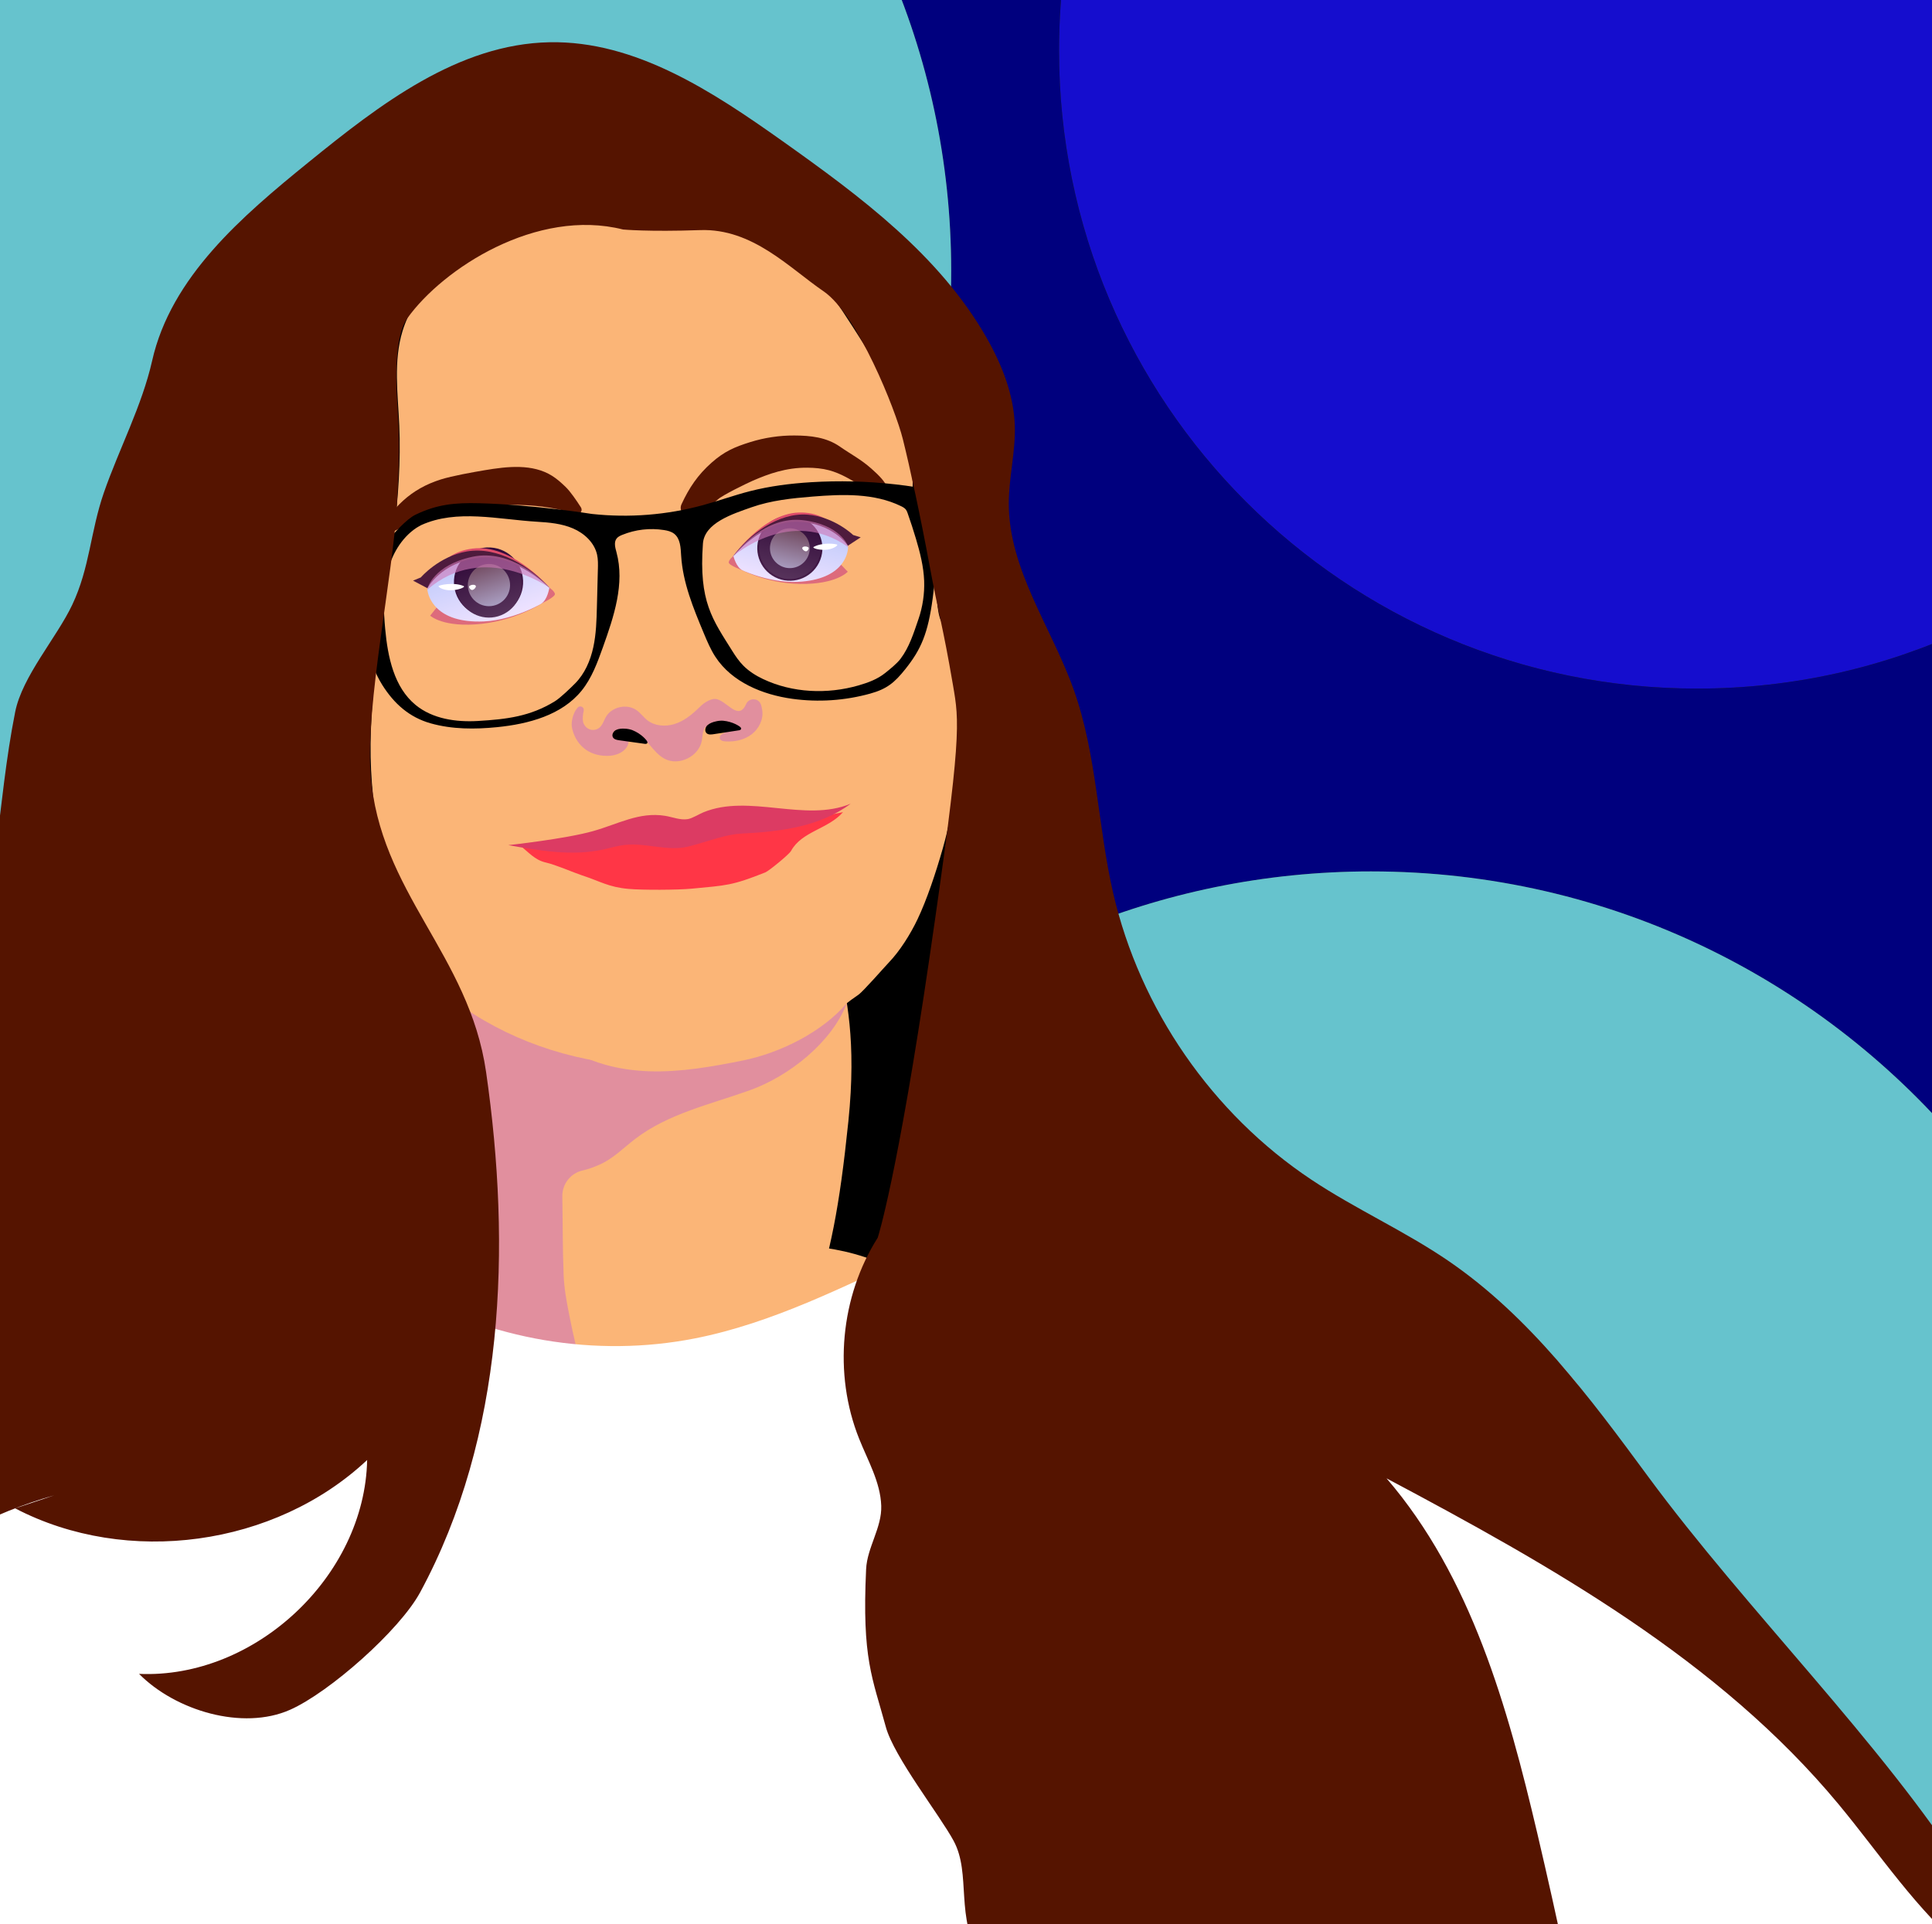 <svg width="251" height="250" viewBox="0 0 251 250" fill="none" xmlns="http://www.w3.org/2000/svg">
<rect x="0" y="0" width="251" height="250" fill="#333333" stroke="none"/>
<path d="M220.496 89.472C233.004 89.472 244.865 86.702 255.499 81.742V-4.961H138.381C137.851 -1.143 137.585 2.708 137.586 6.562C137.586 52.352 174.706 89.472 220.496 89.472Z" fill="#150DCE"/>
<path d="M220.497 89.472C174.707 89.472 137.587 52.352 137.587 6.562C137.586 2.708 137.852 -1.143 138.382 -4.961L115.114 -4.961C120.554 7.312 123.577 20.897 123.577 35.182C123.577 89.955 79.174 134.358 24.4 134.358C14.608 134.367 4.869 132.925 -4.5 130.08L-4.5 255.039H86.838C81.069 242.381 77.852 228.312 77.852 213.492C77.852 158.117 122.743 113.227 178.118 113.227C209.273 113.227 237.11 127.436 255.5 149.728V81.742C244.866 86.702 233.005 89.472 220.497 89.472Z" fill="#00007E"/>
<path d="M115.114 -4.961H-4.5V130.08C4.869 132.925 14.608 134.367 24.4 134.358C79.174 134.358 123.577 89.955 123.577 35.182C123.577 20.897 120.554 7.312 115.114 -4.961Z" fill="#66C3CD"/>
<path d="M178.118 113.227C122.742 113.227 77.852 158.118 77.852 213.493C77.852 228.313 81.067 242.381 86.838 255.039H255.499V149.728C237.109 127.436 209.273 113.227 178.118 113.227Z" fill="#66C3CD"/>
<path d="M53.082 29.043C41.069 39.847 34.847 56.752 36.998 72.767C37.821 78.899 39.777 84.821 40.921 90.902C41.949 96.365 42.32 101.943 42.208 107.499C42.096 113.01 41.513 118.557 42.323 124.009C42.835 127.45 43.89 130.786 45.053 134.065C48.829 144.72 53.819 155.671 52.076 166.838C63.348 159.679 77.245 156.763 90.444 158.789C99.414 160.164 107.904 163.699 116.743 165.757C125.882 152.988 129.59 136.947 129.754 121.246C129.919 105.544 126.768 90.008 123.264 74.702C121.381 66.472 119.391 58.265 117.21 50.11C116.426 47.195 115.593 44.221 113.849 41.76C112.21 39.445 109.865 37.732 107.503 36.16C102.858 33.069 97.9 30.327 92.506 28.905C79.328 25.43 67.738 29.52 54.111 29.047L53.082 29.043Z" fill="black"/>
<path d="M51.09 167.812C64.699 163.843 78.954 162.692 93.108 161.91C100.484 161.503 108.196 161.252 114.905 164.352C115.706 164.722 116.529 165.178 116.961 165.946C117.565 167.02 117.21 168.429 116.43 169.383C115.649 170.336 114.524 170.93 113.422 171.481C96.431 179.988 77.384 184.354 58.383 184.093C56.288 184.064 54.119 183.962 52.244 183.029C49.77 181.798 46.164 180.993 46.164 176.504C46.164 173.741 48.613 169.028 51.093 167.813" fill="#FBB577"/>
<path d="M51.339 118.039C54.26 121.113 59.726 126.814 61.114 132.681C62.503 138.548 62.276 144.662 61.939 150.681C61.698 154.999 61.343 159.514 59.053 163.182C58.07 164.756 56.77 166.103 55.48 167.437L47.994 175.179L61.124 178.338C63.382 178.881 65.644 179.425 67.942 179.762C78.082 181.25 88.327 178.662 98.248 176.095C100.419 175.533 102.756 174.864 104.111 173.079C104.775 172.205 105.134 171.142 105.476 170.099C107.886 162.721 109.045 157.079 110.219 145.696C111.307 135.145 109.929 129.52 109.047 125.204C108.999 124.968 108.944 124.719 108.78 124.54C108.406 124.133 107.74 124.327 107.227 124.531C97.54 128.429 86.621 126.849 76.306 125.209C73.37 124.743 70.413 124.271 67.624 123.245C65.893 122.609 64.236 121.762 62.455 121.282C58.861 120.311 51.339 118.039 51.339 118.039Z" fill="#FBB577"/>
<g style="mix-blend-mode:multiply" opacity="0.6">
<path d="M49.028 97.516C48.905 98.897 50.01 100.098 51.208 100.797C52.406 101.495 53.78 101.904 54.859 102.776C57.036 104.536 57.441 107.62 58.059 110.349C59.489 116.665 62.818 122.374 66.34 127.809C68.213 130.7 70.211 133.606 72.985 135.649C76.248 138.052 80.368 139.075 84.419 139.197C88.47 139.319 92.495 138.598 96.468 137.804C101.318 136.833 106.82 134.109 110.024 130.34C108.1 135.414 102.544 139.822 97.436 141.657C92.328 143.491 86.837 144.686 82.528 147.982C81.009 149.144 79.644 150.564 77.89 151.33C77.063 151.693 76.407 151.926 75.716 152.08C74.952 152.249 74.269 152.677 73.785 153.291C73.3 153.905 73.043 154.668 73.057 155.451C73.121 158.893 73.078 161.673 73.225 165.63C73.291 167.392 73.612 169.12 73.953 170.848C76.11 181.793 77.631 181.971 79.307 182.522C72.131 183.377 63.15 185.926 57.076 182.581C66.354 178.69 63.301 142.082 62.974 139.797C61.214 127.473 58.837 130.113 56.108 127.296C54.434 125.569 51.378 120.942 51.038 118.561C50.024 111.464 49.526 110.746 48.478 103.654C48.238 102.025 49.144 99.037 49.028 97.516Z" fill="#D177B8"/>
</g>
<path d="M76.569 28.209C71.671 29.149 66.703 30.113 62.234 32.328C57.764 34.544 53.778 38.203 52.307 42.975C51.089 46.925 51.691 51.167 51.871 55.299C52.676 73.677 44.918 92.375 49.729 110.132C50.564 113.215 50.927 115.327 51.531 118.466C51.822 119.977 52.819 122.406 53.395 123.832C54.25 125.954 55.966 127.607 57.74 129.046C70.859 139.672 90.418 141.566 105.33 133.653C108.083 132.193 108.927 131.013 111.508 129.265C112.127 128.845 114.89 125.672 115.497 125.039C116.905 123.572 118.275 121.391 119.194 119.464C120.41 116.921 121.582 113.403 122.48 110.25C125.533 99.536 125.201 86.422 122.276 80.724C121.674 79.55 121.62 76.386 121.659 75.153C121.699 73.855 121.629 70.398 121.6 68.991C121.554 66.758 121.499 65.939 120.895 63.974C120.716 63.392 118.575 63.854 118.579 63.245C118.607 59.366 117.243 54.919 115.882 51.582C114.563 48.35 112.664 45.391 110.777 42.452C109.027 39.728 107.243 36.963 104.805 34.831C102.628 32.927 100.003 31.596 97.292 30.589C90.766 28.177 83.713 27.555 76.865 28.791" fill="#FBB577"/>
<path d="M67.486 109.804C68.671 110.712 69.442 111.736 70.898 112.068C72.241 112.374 74.475 113.363 75.534 113.711C78.057 114.538 79.04 115.27 81.684 115.502C83.537 115.663 88.006 115.644 89.854 115.471C94.439 115.034 95.088 115.08 99.421 113.358C99.895 113.17 102.524 111.013 102.769 110.568C104.163 108.009 107.617 107.73 109.52 105.523C106.428 106.165 103.327 106.806 100.182 107.086C97.668 107.311 95.124 107.308 92.652 107.811C91.289 108.088 89.955 108.517 88.576 108.708C86.321 109.021 84.023 108.686 81.751 108.851C80.382 108.948 79.033 109.225 77.67 109.387C75.92 109.594 74.153 109.611 72.391 109.627C70.895 109.641 69.403 109.836 67.907 109.85L67.486 109.804Z" fill="#FF3646"/>
<path d="M77.053 107.99C80.314 107.071 83.045 105.466 86.39 106.002C87.361 106.157 88.416 106.604 89.382 106.429C89.945 106.328 90.849 105.771 91.377 105.552C97.324 103.094 104.576 106.906 110.517 104.43C106.528 107.426 101.346 108.07 96.365 108.311C95.348 108.36 94.324 108.596 93.343 108.868C92.025 109.236 90.743 109.668 89.416 109.999C86.744 110.665 83.931 109.48 81.196 109.785C80.225 109.893 79.286 110.186 78.332 110.392C74.294 111.259 70.105 110.534 66.039 109.813C66.042 109.813 73.428 109.014 77.053 107.99Z" fill="#DC3B63"/>
<path d="M93.278 64.882C93.886 64.325 97.061 62.781 97.817 62.453C99.891 61.556 102.138 60.744 104.904 60.772C105.85 60.78 106.801 60.861 107.714 61.104C109.231 61.51 110.591 62.347 111.925 63.17C112.979 63.823 117.879 64.996 113.207 60.891C111.79 59.644 110.673 59.11 109.124 58.035C107.367 56.813 105.325 56.593 103.179 56.586C101.247 56.579 99.325 56.867 97.48 57.441C95.423 58.082 94.089 58.665 92.458 60.108C90.654 61.703 89.523 63.395 88.548 65.502C88.548 65.509 88.541 65.516 88.539 65.522C88.111 66.438 89.069 67.379 89.976 66.937C91.084 66.398 92.439 65.651 93.278 64.882Z" fill="#551400"/>
<path d="M73.469 63.255C72.928 62.736 72.368 62.23 71.733 61.831C69.195 60.237 65.937 60.597 62.982 61.095C61.453 61.353 58.761 61.83 57.283 62.294C53.351 63.529 50.954 65.95 48.949 69.551C50.235 69.65 51.415 68.916 52.554 68.313C54.31 67.385 56.19 66.716 58.138 66.327C59.677 66.02 61.245 65.891 62.81 65.762C67.126 65.406 70.846 65.568 74.849 66.763C74.957 66.796 75.073 66.794 75.18 66.758C75.288 66.723 75.382 66.656 75.45 66.565C75.518 66.475 75.557 66.366 75.562 66.253C75.566 66.14 75.536 66.028 75.476 65.933C74.893 65.022 74.099 63.858 73.469 63.255Z" fill="#551400"/>
<path d="M109.271 73.383L110.139 74.285C110.139 74.285 108.681 75.95 103.929 75.873C99.177 75.796 95.662 73.706 95.662 73.706C95.662 73.706 101.599 77.035 109.271 73.383Z" fill="#DD6B7C"/>
<path d="M94.923 73.116C94.535 72.296 99.247 67.596 103.434 67.555C107.622 67.514 110.174 70.246 110.178 71.073C110.182 71.9 109.584 75.305 103.663 75.605C99.829 75.799 95.261 73.829 94.923 73.116Z" fill="url(#paint0_linear_1409_8026)"/>
<path d="M106.396 73.13C107.446 71.042 106.604 68.498 104.516 67.448C102.428 66.398 99.884 67.24 98.834 69.328C97.785 71.416 98.626 73.96 100.715 75.01C102.803 76.06 105.347 75.218 106.396 73.13Z" fill="url(#paint1_linear_1409_8026)"/>
<path d="M106.178 73.027C107.166 71.061 106.374 68.666 104.408 67.678C102.442 66.69 100.047 67.482 99.059 69.448C98.071 71.414 98.863 73.809 100.829 74.797C102.795 75.786 105.19 74.993 106.178 73.027Z" fill="url(#paint2_linear_1409_8026)"/>
<path style="mix-blend-mode:multiply" d="M102.616 73.819C104.044 73.819 105.201 72.661 105.201 71.234C105.201 69.806 104.044 68.648 102.616 68.648C101.189 68.648 100.031 69.806 100.031 71.234C100.031 72.661 101.189 73.819 102.616 73.819Z" fill="url(#paint3_linear_1409_8026)"/>
<path d="M95.117 72.443C95.117 72.443 99.041 66.737 103.771 66.597C108.5 66.458 109.986 70.558 109.986 70.558C109.986 70.558 108.163 67.638 103.433 67.559C99.001 67.485 95.117 72.443 95.117 72.443Z" fill="#DD4C6A"/>
<path d="M95.117 72.439C95.117 72.439 98.885 67.714 103.546 67.802C108.208 67.889 110.149 70.912 110.149 70.912L111.822 69.817L110.835 69.513C110.835 69.513 108.402 67.143 104.915 66.873C101.145 66.581 97.362 69.373 95.117 72.439Z" fill="#4E1B3D"/>
<path d="M95.282 72.25C95.282 72.25 95.652 73.766 96.493 74.116C96.493 74.116 94.627 73.446 94.673 73.061C94.718 72.677 95.282 72.25 95.282 72.25Z" fill="#DD6B7C"/>
<path d="M105.717 71.058C105.416 71.219 106.558 71.546 107.498 71.414C108.341 71.293 108.831 70.887 108.78 70.782C108.729 70.677 106.908 70.418 105.717 71.058Z" fill="white"/>
<path d="M105.01 71.117C104.709 70.929 104.286 71.007 104.23 71.178C104.175 71.349 104.528 71.662 104.734 71.634C104.94 71.606 105.177 71.226 105.01 71.117Z" fill="white"/>
<g style="mix-blend-mode:multiply" opacity="0.6">
<path d="M95.281 72.247C95.281 72.247 102.689 65.756 110.177 71.074L110.15 70.912C110.15 70.912 109.172 68.158 104.309 67.589C99.445 67.021 95.889 71.435 95.281 72.247Z" fill="#D177B8"/>
</g>
<path d="M56.713 78.957L55.887 79.996C55.887 79.996 57.591 81.609 62.6 81.055C67.609 80.502 71.114 77.945 71.114 77.945C71.114 77.945 65.175 82.05 56.713 78.957Z" fill="#DD6B7C"/>
<path d="M71.834 77.25C72.162 76.345 66.722 71.851 62.296 72.225C57.87 72.599 55.448 75.736 55.525 76.609C55.602 77.482 56.573 81.017 62.854 80.746C66.922 80.57 71.548 78.037 71.834 77.25Z" fill="url(#paint4_linear_1409_8026)"/>
<path d="M67.957 75.895C68.106 73.416 66.218 71.286 63.739 71.138C61.261 70.989 59.131 72.878 58.982 75.356C58.833 77.835 60.722 79.964 63.201 80.113C65.679 80.262 67.809 78.373 67.957 75.895Z" fill="url(#paint5_linear_1409_8026)"/>
<path d="M65.505 79.755C67.566 78.66 68.349 76.103 67.255 74.042C66.16 71.981 63.603 71.198 61.542 72.292C59.481 73.386 58.698 75.944 59.792 78.005C60.886 80.066 63.444 80.849 65.505 79.755Z" fill="url(#paint6_linear_1409_8026)"/>
<path style="mix-blend-mode:multiply" d="M63.523 78.765C65.037 78.765 66.265 77.537 66.265 76.023C66.265 74.509 65.037 73.281 63.523 73.281C62.009 73.281 60.781 74.509 60.781 76.023C60.781 77.537 62.009 78.765 63.523 78.765Z" fill="url(#paint7_linear_1409_8026)"/>
<path d="M71.561 76.551C71.561 76.551 66.852 70.917 61.844 71.24C56.836 71.563 55.676 76.04 55.676 76.04C55.676 76.04 57.31 72.776 62.296 72.222C66.966 71.702 71.561 76.551 71.561 76.551Z" fill="#DD4C6A"/>
<path d="M71.561 76.555C71.561 76.555 67.113 71.94 62.201 72.495C57.288 73.049 55.538 76.434 55.538 76.434L53.664 75.445L54.676 75.026C54.676 75.026 57.008 72.282 60.663 71.65C64.614 70.968 68.886 73.538 71.561 76.555Z" fill="#4E1B3D"/>
<path d="M71.37 76.367C71.37 76.367 71.129 78.005 70.275 78.457C70.275 78.457 72.178 77.565 72.092 77.164C72.006 76.762 71.37 76.367 71.37 76.367Z" fill="#DD6B7C"/>
<path d="M60.232 76.147C60.566 76.289 59.393 76.747 58.385 76.698C57.483 76.656 56.926 76.275 56.971 76.158C57.017 76.042 58.913 75.59 60.232 76.147Z" fill="white"/>
<path d="M60.987 76.143C61.285 75.913 61.739 75.955 61.815 76.129C61.892 76.304 61.548 76.67 61.329 76.661C61.109 76.651 60.821 76.271 60.987 76.143Z" fill="white"/>
<g style="mix-blend-mode:multiply" opacity="0.6">
<path d="M71.369 76.365C71.369 76.365 62.902 70.249 55.525 76.608L55.538 76.434C55.538 76.434 56.298 73.429 61.374 72.346C66.45 71.262 70.646 75.568 71.369 76.365Z" fill="#D177B8"/>
</g>
<g style="mix-blend-mode:multiply" opacity="0.6">
<path d="M75.056 91.935L75.031 91.963C74.443 92.619 74.124 93.862 74.339 94.716C74.941 97.109 76.856 98.377 79.284 98.199C80.419 98.116 81.71 97.377 81.662 96.24C81.289 96.074 80.858 96.161 80.451 96.129C79.996 96.094 79.464 95.773 79.62 95.282C79.661 95.164 79.732 95.059 79.826 94.978C79.921 94.896 80.035 94.841 80.157 94.817C80.922 94.643 81.723 94.725 82.436 95.051C84.046 95.814 84.787 97.785 86.37 98.606C88.217 99.566 90.823 98.277 91.182 96.227C91.294 95.586 91.253 94.831 91.736 94.392C91.938 94.209 92.203 94.113 92.466 94.044C93.106 93.879 93.772 93.843 94.427 93.936C95.081 94.03 95.71 94.253 96.278 94.591C95.389 94.68 94.53 94.964 93.763 95.422C93.683 95.467 93.617 95.533 93.571 95.612C93.526 95.692 93.503 95.782 93.504 95.874C93.519 96.208 93.883 96.305 94.18 96.327C95.38 96.419 96.637 96.168 97.604 95.452C98.571 94.736 99.198 93.514 99.033 92.322C98.999 92.079 98.949 91.839 98.881 91.604C98.596 90.635 97.265 90.606 96.897 91.55C96.861 91.644 96.815 91.735 96.761 91.821C95.733 93.481 94.34 90.966 92.965 90.817C92.639 90.782 92.143 90.935 91.644 91.258C91.261 91.505 90.894 91.867 90.566 92.184C89.699 93.016 88.706 93.756 87.555 94.098C86.403 94.44 85.072 94.331 84.122 93.599C83.614 93.208 83.238 92.663 82.717 92.288C81.469 91.391 79.482 91.82 78.715 93.152C78.372 93.75 78.227 94.506 77.487 94.767C76.715 95.038 75.928 94.563 75.748 93.764C75.666 93.395 75.729 92.854 75.835 92.335C75.857 92.238 75.845 92.136 75.803 92.045C75.76 91.955 75.689 91.881 75.6 91.835C75.511 91.789 75.409 91.774 75.311 91.792C75.213 91.811 75.123 91.861 75.056 91.935Z" fill="#D177B8"/>
</g>
<path d="M82.147 94.865C81.843 94.758 81.525 94.696 81.202 94.682C80.81 94.653 80.379 94.678 80.025 94.851C79.671 95.023 79.431 95.492 79.641 95.824C79.804 96.082 80.145 96.147 80.447 96.189L83.815 96.658C83.916 96.672 84.299 96.627 84.013 96.231C84.013 96.229 83.402 95.369 82.147 94.865Z" fill="black"/>
<path d="M93.936 93.645C93.614 93.629 93.291 93.66 92.979 93.74C92.595 93.824 92.189 93.972 91.899 94.238C91.609 94.504 91.513 95.022 91.81 95.28C92.04 95.48 92.385 95.446 92.686 95.4L96.047 94.886C96.149 94.87 96.503 94.717 96.115 94.418C96.115 94.418 95.28 93.769 93.936 93.645Z" fill="black"/>
<path d="M126.995 65.079C119.98 63.03 112.664 62.211 105.369 62.657C102.69 62.823 100.014 63.16 97.413 63.826C95.375 64.349 93.391 65.071 91.359 65.628C86.652 66.916 81.745 67.307 76.894 66.779C76.894 66.779 69.272 65.564 62.247 65.388C59.132 65.309 56.796 65.519 53.99 66.874C52.759 67.469 51.13 69.368 50.234 70.396C48.407 72.503 47.926 75.816 47.734 78.599C47.478 82.271 47.691 85.865 49.652 88.98C51.195 91.432 53.172 93.206 55.961 93.99C58.75 94.774 61.704 94.773 64.587 94.483C68.661 94.075 72.988 92.923 75.563 89.739C76.885 88.105 77.617 86.086 78.326 84.107C79.75 80.126 81.198 75.833 80.089 71.752C79.928 71.158 79.733 70.465 80.105 69.977C80.285 69.742 80.565 69.61 80.84 69.498C82.558 68.8 84.434 68.583 86.266 68.872C86.732 68.944 87.209 69.061 87.582 69.35C88.4 69.985 88.432 71.179 88.494 72.212C88.708 75.709 90.074 79.017 91.423 82.251C91.867 83.313 92.315 84.388 92.945 85.349C95.082 88.626 99.059 90.264 102.936 90.801C106.319 91.266 109.76 91.036 113.051 90.125C115.214 89.526 116.215 88.701 117.615 86.946C119.648 84.395 120.558 82.353 121.177 77.712C121.583 74.654 121.642 71.296 124.367 69.85C124.988 69.521 125.721 69.28 126.081 68.679C126.739 67.568 125.855 65.685 126.995 65.079ZM77.674 73.968C77.632 75.586 77.59 77.204 77.549 78.821C77.504 80.592 77.456 82.375 77.079 84.106C76.702 85.837 75.971 87.531 74.728 88.79C74.124 89.4 72.805 90.683 72.072 91.132C68.884 93.092 65.819 93.461 62.083 93.681C59.245 93.848 56.215 93.411 54.013 91.615C51.184 89.305 50.375 85.359 50.043 81.721C49.823 79.321 49.734 76.873 50.284 74.527C50.835 72.18 52.093 69.92 54.101 68.586C54.101 68.586 54.577 68.295 54.729 68.226C59.344 66.134 64.713 67.49 69.771 67.792C71.363 67.886 72.985 68.031 74.45 68.664C75.915 69.296 77.217 70.503 77.569 72.059C77.708 72.682 77.692 73.329 77.676 73.968H77.674ZM119.314 80.475C118.698 82.268 118.132 84.108 116.985 85.615C116.512 86.237 115.599 86.968 114.991 87.454C113.993 88.255 112.777 88.703 111.547 89.058C107.476 90.234 102.947 90.042 99.119 88.225C98.193 87.785 97.306 87.228 96.584 86.502C96.03 85.944 95.579 85.291 95.163 84.626C92.577 80.48 90.772 78.22 91.322 70.636C91.516 67.957 95.119 66.796 97.654 65.908C100.189 65.019 102.892 64.737 105.569 64.522C109.46 64.208 113.557 64.058 117.065 65.769C117.305 65.886 117.549 66.019 117.706 66.235C117.799 66.376 117.871 66.53 117.92 66.692C118.306 67.784 118.664 68.885 118.995 69.996C119.528 71.785 119.993 73.613 120.064 75.481C120.123 77.177 119.869 78.871 119.316 80.475H119.314Z" fill="black"/>
<path d="M255.5 245.25C250.337 238.952 243.149 232.58 236.929 224.921C227.672 213.524 219.464 200.308 212.455 190.412C208.437 184.738 204.214 177.773 198.722 173.509C192.24 168.477 184.54 162.55 176.742 159.998C167.421 156.948 157.865 153.862 148.062 154.179C127.618 154.839 110.384 169.935 90.314 173.9C77.426 176.445 63.635 174.113 52.299 167.478L50.212 167.657C33.09 167.65 17.184 175.891 2.065 183.926C-0.143 185.1 -2.382 186.296 -4.5 187.65V255.036H255.5V245.25Z" fill="white"/>
<path d="M255.5 243.752C244.42 226.397 226.891 209.197 214.138 191.884C206.543 181.573 198.742 171.059 188.17 163.833C182.471 159.937 176.106 157.102 170.362 153.276C157.496 144.711 148.087 131.101 144.62 116.039C142.606 107.286 142.513 98.088 139.5 89.624C136.609 81.503 131.045 74.013 131.059 65.395C131.064 62.037 131.94 58.715 131.843 55.358C131.723 51.32 130.194 47.44 128.197 43.928C122.076 33.162 111.778 25.519 101.679 18.349C92.578 11.889 82.568 5.281 71.409 5.489C59.528 5.711 49.337 13.57 40.112 21.061C31.429 28.106 22.219 35.98 19.763 46.885C18.453 52.703 15.458 58.368 13.5 64C11.735 69.08 11.685 73.737 9.38 78.598C7.36 82.855 2.895 87.878 1.974 92.5C-0.464 104.716 -0.191 116.412 -4.5 128.1L-4.5 198.95C-0.829 196.98 3.047 195.418 7.058 194.292L1.974 195.991C16.522 203.577 35.738 200.936 47.699 189.705C47.396 204.793 33.142 218.161 18.066 217.495C22.803 222.282 31.523 224.891 37.681 222.163C42.804 219.893 51.916 211.834 54.583 206.904C65.553 186.632 66.443 162.106 63.151 139.294C60.938 123.959 49.274 115.984 48.141 100.533C47.478 91.466 51.084 74.756 51.569 65.515C51.855 60.138 51.968 57.751 51.616 52.467C51.402 49.297 51.26 43.664 52.917 41.354C57.572 34.86 69.737 26.995 80.942 29.82C80.942 29.82 84.159 30.134 90.966 29.899C97.774 29.664 102.531 34.799 106.992 37.848C111.452 40.897 116.352 53.284 117.291 57.04C118.23 60.796 119.61 67.222 120.782 73.561C121.953 79.899 122.47 81.19 123.804 88.996C124.627 93.811 125.007 95.393 120.782 124.268C116.556 153.143 114.032 160.82 114.032 160.82C109.174 168.484 108.246 178.502 111.61 186.929C112.749 189.789 114.38 192.572 114.488 195.65C114.588 198.493 112.655 201.064 112.522 203.902C111.975 215.573 113.338 217.958 115.086 224.394C116.141 228.272 122.089 235.847 123.889 239.184C126.24 243.539 124.007 249.148 127.499 254.589C127.316 254.729 127.14 254.879 126.972 255.037H203.476C202.289 249.429 201.04 243.834 199.73 238.254C195.87 221.816 191.146 204.889 180.136 192.089C201.581 203.49 223.337 215.728 238.848 234.419C244.234 240.909 249.094 248.343 255.502 253.58L255.5 243.752Z" fill="#551400"/>
<defs>
<linearGradient id="paint0_linear_1409_8026" x1="101.696" y1="75.672" x2="103.672" y2="67.344" gradientUnits="userSpaceOnUse">
<stop stop-color="#EEE2FF"/>
<stop offset="1" stop-color="#BDC9FB"/>
</linearGradient>
<linearGradient id="paint1_linear_1409_8026" x1="101.652" y1="75.341" x2="103.605" y2="67.105" gradientUnits="userSpaceOnUse">
<stop stop-color="#471F4B"/>
<stop offset="1" stop-color="#310A39"/>
</linearGradient>
<linearGradient id="paint2_linear_1409_8026" x1="101.693" y1="75.117" x2="103.533" y2="67.364" gradientUnits="userSpaceOnUse">
<stop stop-color="#57335B"/>
<stop offset="1" stop-color="#310A39"/>
</linearGradient>
<linearGradient id="paint3_linear_1409_8026" x1="102.006" y1="73.755" x2="103.2" y2="68.724" gradientUnits="userSpaceOnUse">
<stop stop-color="#A79ABD"/>
<stop offset="0.99" stop-color="#724A60"/>
</linearGradient>
<linearGradient id="paint4_linear_1409_8026" x1="64.578" y1="80.484" x2="61.673" y2="71.861" gradientUnits="userSpaceOnUse">
<stop stop-color="#EEE2FF"/>
<stop offset="1" stop-color="#BDC9FB"/>
</linearGradient>
<linearGradient id="paint5_linear_1409_8026" x1="65.515" y1="79.915" x2="62.6" y2="71.454" gradientUnits="userSpaceOnUse">
<stop stop-color="#471F4B"/>
<stop offset="1" stop-color="#310A39"/>
</linearGradient>
<linearGradient id="paint6_linear_1409_8026" x1="64.592" y1="80.254" x2="61.862" y2="72.231" gradientUnits="userSpaceOnUse">
<stop stop-color="#57335B"/>
<stop offset="1" stop-color="#310A39"/>
</linearGradient>
<linearGradient id="paint7_linear_1409_8026" x1="64.061" y1="78.481" x2="62.306" y2="73.273" gradientUnits="userSpaceOnUse">
<stop stop-color="#A79ABD"/>
<stop offset="0.99" stop-color="#724A60"/>
</linearGradient>
</defs>
</svg>
